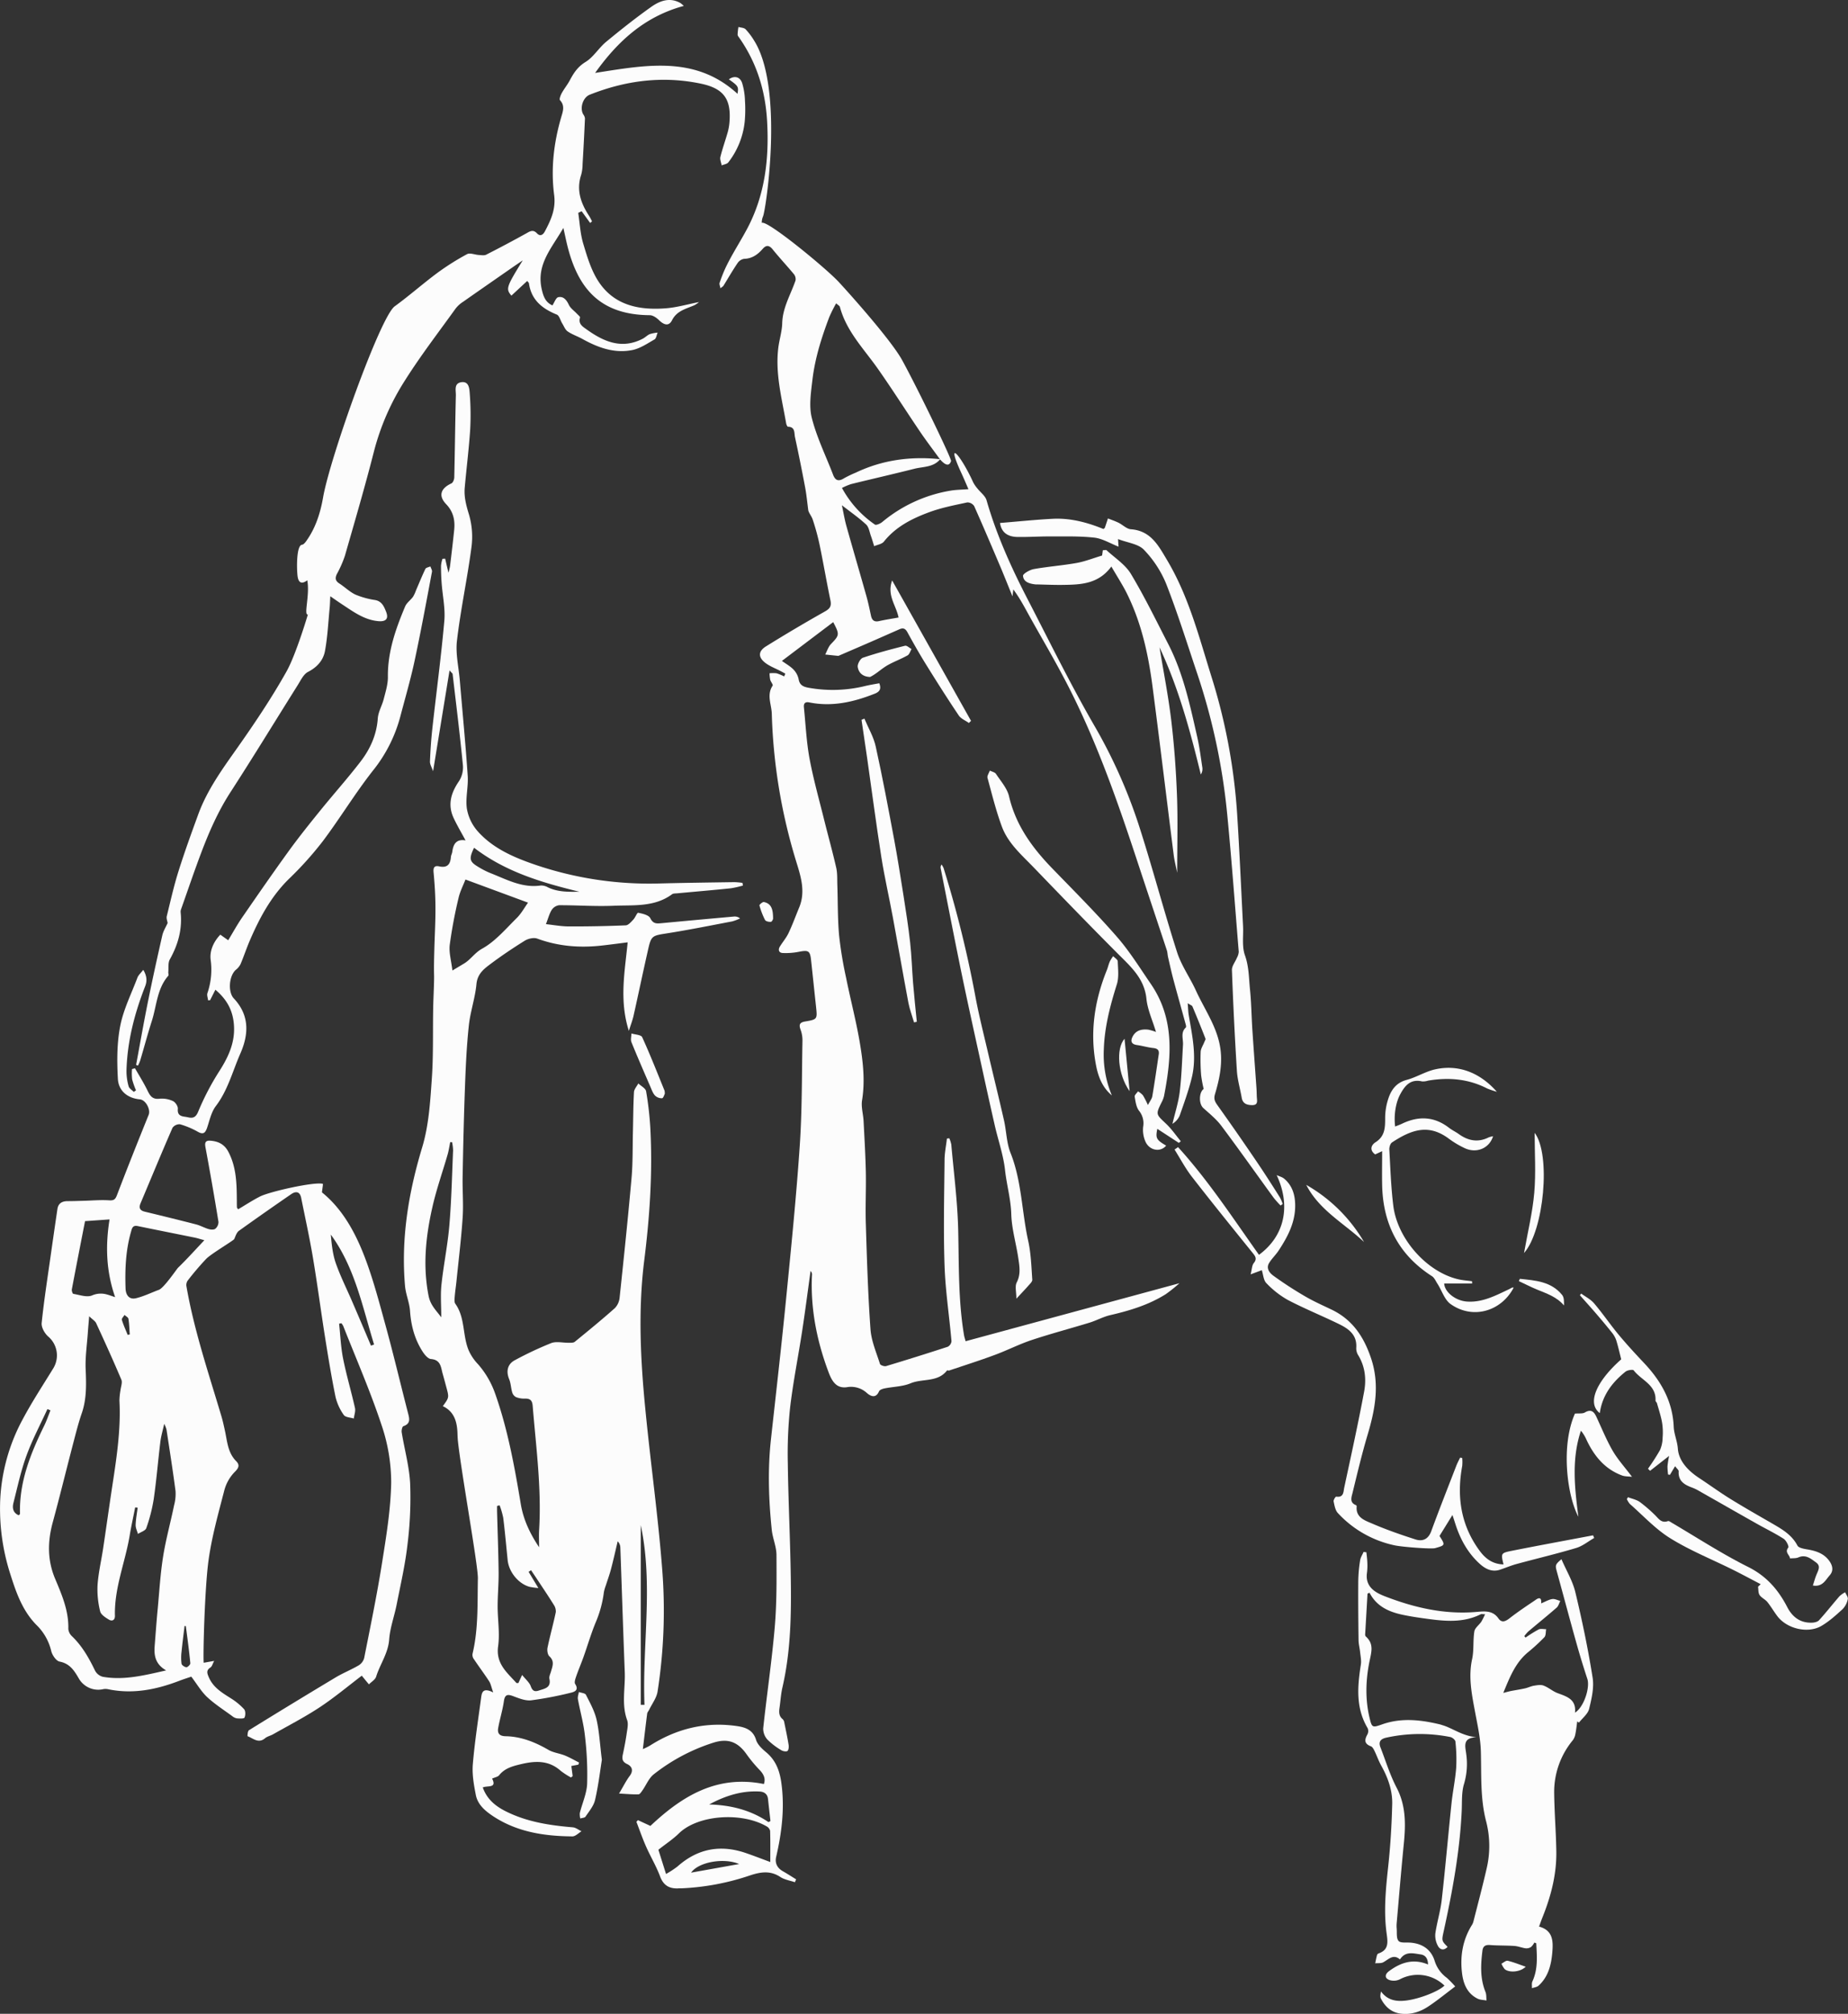 <svg xmlns="http://www.w3.org/2000/svg" width="991.29" height="1080" viewBox="0 0 991.29 1080"><rect x="0" y="0" width="991.29" height="1080" fill="#333333" stroke="none"/><g id="Слой_2" data-name="Слой 2"><g id="war92_376394698"><g id="war92_376394698-2" data-name="war92_376394698"><path d="M398.51 474.92a52 52 0 0 1-6.41 1.46c-9.61 1-19.23 1.81-28.84 2.71-.94.09-2.09.0-2.77.51-9.49 7-20.68 5.71-31.36 6.16-9.73.42-19.51-.32-29.27-.28a5.7 5.7.0 0 0-3.92 2.52c-1.26 2-1.86 4.45-3.09 7.62 4.13.44 8.18 1.21 12.23 1.22q15.29.06 30.57-.58c1.38-.05 2.84-1.79 4-3s2.08-3.86 2.69-3.74c2.34.46 5.67 1.22 6.49 2.91 1.47 3 3.31 2.93 5.82 2.69q19.49-1.83 39-3.57a4.48 4.48.0 0 1 3.33 1 24.63 24.63.0 0 1-4.17 1.59c-11.47 2.18-22.92 4.49-34.45 6.32-8.82 1.41-9 1.11-10.92 9.73-2.61 11.49-5 23-7.59 34.54-.54 2.42-1.46 4.75-2.53 8.12-5.21-16.41-2.17-31.71-.63-47.47-4.84.61-9.21 1.19-13.59 1.69-11.91 1.37-23.53.5-34.9-3.69-1.89-.69-4.92.0-6.74 1.14-6.62 4.12-13.12 8.5-19.34 13.22-3.21 2.43-6.09 5.12-6.55 10.07-.69 7.39-3.25 14.61-4.06 22-1.15 10.63-1.66 21.34-2.05 32-.62 16.44-1 32.88-1.3 49.33-.14 7.33.51 14.7.0 22-.76 11.37-2.16 22.68-3.31 34-.27 2.7-.71 5.39-.92 8.1-.1 1.34-.34 3.06.33 4 5.31 7.44 3.79 16.78 7.08 24.8a25.79 25.79.0 0 0 5.14 7.65 48.08 48.08.0 0 1 9.07 15.55c6.84 19.27 10.46 39.38 13.83 59.5 1.41 8.42 5 15.86 9.8 23.05.0-3-.16-6.07.0-9.09 1.39-22.37-1.64-44.5-3.44-66.71-.24-3-1.38-4-4.26-3.91a11.67 11.67.0 0 1-4.78-.85 4.23 4.23.0 0 1-1.95-2.52c-.69-2.32-.73-4.87-1.64-7.08-1.71-4.18-.93-8.07 3.1-10.17a187.08 187.08.0 0 1 19.45-9.15c2.75-1.06 6.24-.13 9.39-.19 1.12.0 2.54.09 3.28-.52 7.27-5.92 14.52-11.86 21.52-18.08a9.53 9.53.0 0 0 2.53-5.68c2.26-21.35 4.5-42.7 6.39-64.09.72-8.1.53-16.29.73-24.43.17-7.2.18-14.41.57-21.6.09-1.59 1.52-3.11 2.33-4.67 1.45 1.39 3.91 2.61 4.18 4.21a173.75 173.75.0 0 1 2.29 20.22c1.23 23.56-.35 47-3.28 70.38-3.39 27-2 54 .67 80.85 2.8 28.52 6.82 56.93 9 85.49a282.72 282.72.0 0 1-2.53 65c-.53 3.39-2.94 6.49-4.5 9.73-.34.71-1 1.37-1.08 2.11-.81 6.2-1.52 12.41-2.31 19a34.71 34.71.0 0 0 3.8-1.87c14.31-9.11 29.85-12.93 46.7-10.47 4.4.64 8.58 2 10.21 7.36.76 2.52 3.16 4.8 5.31 6.58 5.41 4.47 7.44 10.23 8.33 17 1.76 13.31.14 26.26-2.84 39.17-.77 3.34.52 6 3.61 7.75 2.41 1.36 4.73 2.88 7.09 4.34-.21.51-.43 1-.65 1.54-2.63-.91-5.58-1.34-7.83-2.82-5.43-3.6-10.75-2.66-16.35-.8a131.64 131.64.0 0 1-36.3 6.87c-.81.0-1.63.0-2.44.06-4.68.1-7.66-1.76-9.41-6.43-2-5.39-5-10.39-7.36-15.67-2-4.45-3.57-9.06-5.33-13.6l.81-.91 6.7 3.1c16.87-15.91 35.6-27.55 60.86-22.47 1-2.75.0-5.09-2.12-7.36a74.52 74.52.0 0 1-7-8.37c-4.64-6.7-9.89-8.91-17.69-6.52a100.52 100.52.0 0 0-32.2 17c-2.68 2.06-4.08 5.76-6.13 8.67-.59.83-1.39 2.11-2.12 2.13-3.2.08-6.41-.23-10.42-.44 2.38-4 3.8-6.9 5.71-9.45 2.14-2.86 1.23-5.14-1.36-6.35s-2.85-2.75-2.33-5.15c.83-3.84 1.56-7.71 2.12-11.6.32-2.26.92-4.84.19-6.83-3.11-8.52-.93-17.19-1.27-25.77-.87-22.28-1.57-44.57-2.38-66.85a4.89 4.89.0 0 0-1.41-3.28c-1.17 4.9-2.25 9.82-3.53 14.69-.8 3.07-1.91 6.06-2.87 9.09a21.35 21.35.0 0 0-1 3.45 60.55 60.55.0 0 1-4.08 15.5c-2.68 6.28-4.56 12.9-6.87 19.34-1.27 3.56-2.76 7-4 10.61-.42 1.22-1 3-.47 3.83 2.22 3.46-.52 4.29-2.59 4.77a191.56 191.56.0 0 1-21 4c-3 .35-6.39-1-9.39-2.13s-4.69-1.33-5.25 2.63c-.69 4.82-2.18 9.51-3.05 14.31-.51 2.87.61 4.39 4 4.45 8.35.16 15.85 3.19 23 7.34 2.63 1.51 5.91 1.84 8.78 3 2.62 1.06 5.09 2.51 7.62 3.79l-.42 1.12-3.74.71c.25 1.88.48 3.65.71 5.42l-.91.75a41.09 41.09.0 0 1-5.52-3.58c-6.42-5.75-13.68-5.39-21.38-3.55-4.41 1.06-8.6 2.14-11.63 5.91-.73.91-2.3 1.14-3.78 1.81 2.72 5.34-2.4 3.61-5 4.75 2.26 6.45 7.06 10.23 12.74 13 11.18 5.52 23.24 7.35 35.51 8.38 1.62.13 3.14 1.38 4.7 2.12-1.63 1-3.27 2.76-4.9 2.75-15.14-.13-29.82-2.35-42.77-11-4.14-2.78-8-6.1-9-11.16-1.06-5.41-2.07-11.05-1.63-16.47 1-11.9 2.85-23.73 4.44-35.58.37-2.78.77-5.87 6.51-3-1.07-3-1.34-4.71-2.2-6-2.74-4.19-5.75-8.2-8.52-12.37a3.84 3.84.0 0 1-.29-2.73c3.09-13.22 2.5-26.71 2.78-40.11.14-6.68-9-57.38-10.7-73.56-.14-1.34-.2-2.69-.24-4-.18-6.24-1.66-11.83-7.87-14.76 3.4-4.62 3.4-4.62 1.88-10.21-.64-2.35-1.25-4.71-1.93-7.06-1-3.49-.93-7.56-6.31-8-1.67-.14-3.52-2.46-4.62-4.21-4.16-6.56-6.08-13.81-6.61-21.6-.31-4.5-2.28-8.88-2.68-13.38-2.21-25.42 1.85-50 9.21-74.35 3.49-11.54 4.28-24 5.12-36.17 1-13.69.46-27.46.84-41.19.1-3.47.5-12.1.42-14.83-.13-4.47.0-8.94.12-13.41.19-7.57.65-15.15.61-22.72.0-6.38-.4-12.78-1-19.13-.26-2.71.53-3.74 3-3.22 4.34.94 6-1.08 6.29-5.05.07-.92.62-1.81.74-2.75.52-4.14 2.17-7 7.12-6.13-2.25-4.2-4.52-8-6.39-12-3.32-7.14-1.44-13.48 2.86-19.75a13.72 13.72.0 0 0 2.12-8.48c-1.6-16.36-3.62-32.68-5.53-49 0-.29-.45-.55-1.65-1.93-3 18.36-5.83 35.69-8.83 54.08-.72-2.14-1.73-3.71-1.67-5.24.24-6 .64-11.94 1.3-17.87 2.12-19.19 4.7-38.34 6.4-57.56.58-6.66-.95-13.5-1.44-20.27-.23-3.11-.35-6.24-.33-9.36a16.83 16.83.0 0 1 .78-3.63l1.44-.09c.52 2.19 1 4.39 1.77 7.54a35 35 0 0 0 .84-3.48c.78-6.48 1.57-13 2.23-19.45.53-5.2-.43-9.79-4.33-13.86-4.28-4.48-2.93-8.46 2.85-11.12.84-.39 1.5-2.09 1.53-3.19.34-14.69.49-29.38.85-44.06.06-2.57-1.14-6.34 2.85-7 4.14-.64 4.4 3.3 4.58 5.86a148.12 148.12.0 0 1 .26 19.42c-.68 10.43-2 20.82-2.93 31.24-.46 5.06.83 9.71 2.33 14.61a42.52 42.52.0 0 1 1.25 17.58c-2.21 16.68-5.78 33.18-7.75 49.88-.84 7.11 1 14.53 1.57 21.8 1.43 16.92 3.06 33.82 4.2 50.75.39 5.83-1.28 11.86-.45 17.57a24.65 24.65.0 0 0 5.86 12.17c8.09 9.07 19.06 13.84 30.3 17.72A189.8 189.8.0 0 0 354 473.8c13.31-.34 26.62-.51 39.93-.71a37.61 37.61.0 0 1 4.35.4C398.34 474 398.43 474.44 398.51 474.92zM268 807.3l-1.37.35c0 .92.0 1.84.0 2.77.29 10.94.71 21.89.84 32.83.06 6.06-.52 12.13-.53 18.2.0 7.15 1.24 14.44.26 21.44-1.3 9.28 4.7 14 9.77 19.63.18.21.75.07 1.1.09l2-4.33c1.92 2.4 3.89 4 4.62 6 .93 2.61 2.11 3.15 4.51 2.31 3-1 6.55-1.46 5.51-6.25-.26-1.2.5-2.64.87-3.94.79-2.82 2-5.49-.89-8.13-.95-.88-1.28-3.14-1-4.58 1.34-6.4 3.11-12.71 4.45-19.11a6.31 6.31.0 0 0-1.14-4c-2.82-4.55-5.83-9-8.78-13.47-1.11-1.68-2.24-3.35-3.35-5l-1.32.86 5.24 8.69A35.76 35.76.0 0 1 284 851c-6-1.7-11.05-8-11.69-14.3-.76-7.55-1.44-15.11-2.36-22.64A43.68 43.68.0 0 0 268 807.3zM249.68 471.69c-1.2 3.11-2.92 6.39-3.71 9.89a250.35 250.35.0 0 0-4.72 25.13c-.51 4.18.83 8.59 1.43 13.77l6.27-3.75c3.6-2.17 5.69-5.78 9.75-8 7-3.9 12.59-10.56 18.47-16.37 2.47-2.44 4.17-5.64 6.07-8.27zM413.19 998.61c0-6.25.08-11.5-.09-16.74a3.73 3.73.0 0 0-1.85-2.37c-13.41-7.81-36.94-6.28-47.17 3.84-3.06 3-6.76 5.41-10.91 8.68 1.09 3.46 2.48 7.89 4.1 13a52.77 52.77.0 0 0 6.12-4c11-9.8 23.41-11.94 37.16-7.07C404.36 995.26 408.12 996.72 413.19 998.61zM242.5 612.55h-1c-.46 2.23-.78 4.5-1.41 6.68-2.7 9.38-6 18.62-8.14 28.12-3.56 15.67-5.23 31.44-2.06 47.59 1 5.08 4 7.71 6.81 11.55.0-6.24-.49-11.94.1-17.52 1.13-10.64 3.34-21.18 4.24-31.84 1.13-13.38 1.42-26.84 2-40.26A25.25 25.25.0 0 0 242.5 612.55zm11.79-157.9c-2.85 6-2.49 7.47 2.42 10.36a43.25 43.25.0 0 0 6.17 3.16c8.77 3.42 17.2 8.21 27.22 6.72a7.33 7.33.0 0 1 3.83 1c5.41 2.59 11.13 2.42 16.87 2.35C290.8 473.37 271.22 467.64 254.29 454.65zM412.23 977.2l1.06-.57c-.44-3.94-.91-7.88-1.32-11.83-.28-2.66-2-3.82-4.39-4-9.73-.56-18.61 2.31-27.18 6.94C391.89 968.05 402.62 970.67 412.23 977.2zm-68.52-62.9h2c-1.25-32.17 4.83-64.42-2-96.36zm52.79 85.38c-8.4-3.55-21.89-1-25.78 4.62z" fill="#fcfcfc"/><path d="M194.07 898.67c-7.28 5.52-14.67 11.73-22.66 17s-16.55 9.67-24.89 14.41c-1.41.81-3.16 1.15-4.37 2.16-3.56 3-6.33.0-9.32-1.09-.15-.06.0-2.81.73-3.24q23.19-14.34 46.58-28.37c4-2.37 8.3-4.08 12.27-6.41a6.67 6.67.0 0 0 2.93-3.88c3.32-16.8 6.81-33.59 9.5-50.5 2.3-14.45 4.73-29 5-43.62A96.06 96.06.0 0 0 204.58 764c-5.94-17.9-13.53-35.25-20.45-52.83a8.38 8.38.0 0 0-1-1.53l-1.23.26c.68 6.24.92 12.57 2.14 18.7 1.78 8.9 4.38 17.63 6.37 26.49.4 1.76-.39 3.77-.63 5.67-1.84-.59-4.5-.63-5.36-1.89a27.87 27.87.0 0 1-4.44-9.71c-2.17-10.64-3.93-21.36-5.63-32.08-2.26-14.23-4.12-28.51-6.51-42.71-1.8-10.69-4.15-21.29-6.28-31.93-.7-3.47-2.88-3.72-5.37-2-9.38 6.45-18.73 13-28 19.63-1.26.91-1.85 2.85-2.52 4.41-.35.83-12.2 7.78-15 10.59a149.19 149.19.0 0 0-10 11.73 4.16 4.16.0 0 0-.67 3c4.14 23.82 11.91 46.67 18.78 69.77.81 2.72 1.39 5.53 2 8.31 1.15 5.52 1.52 11.26 5.83 15.66 2 2 1.69 3.57-.74 5.91a22.24 22.24.0 0 0-5.62 10.13c-3.2 12.34-6.67 24.72-8.4 37.31-2.08 15.15-3 51.64-2.58 54.85l5.62-1c-.88 1.63-1.16 3-2 3.53-2.36 1.53-1.81 3.07-.9 5.2 2.36 5.53 7.1 8.34 11.85 11.34a34 34 0 0 1 7.11 5.86c.81.91.79 3.23.21 4.47-.31.66-2.66.53-4.06.42a5.38 5.38.0 0 1-2.53-1.2c-4.56-3.35-9.38-6.42-13.5-10.26-3.16-3-5.4-6.88-8.46-10.91-1.65.57-4.08 1.33-6.45 2.24C84 906.08 71.46 908.66 58.32 906a7.19 7.19.0 0 0-2.8-.14 12 12 0 0 1-13.1-5.45c-2.47-4.26-4.82-8.21-10.45-9.3-1.86-.36-4-3.53-4.51-5.75a28.57 28.57.0 0 0-7.94-13.92C12 863.77 8.63 854 5.52 844.16A114.41 114.41.0 0 1 .1 804.76 100.43 100.43.0 0 1 12 761.5c5-9.44 10.92-18.45 16.53-27.58a13.3 13.3.0 0 0-2.73-17.19c-1.87-1.67-3.69-4.89-3.45-7.19 1.25-12.15 3.15-24.23 4.86-36.34q1.76-12.41 3.59-24.81c.46-3.09 2.54-4.22 5.49-4.22s5.61-.11 8.42-.18c4.57-.12 9.16-.54 13.71-.26 2.5.15 3.38-.3 4.31-2.75 5.49-14.42 11.22-28.76 17-43.07 1.16-2.87-1.53-8-4.68-8.32-6.33-.57-11.44-4.28-11.82-11-.52-9.41-.54-19.11 1.25-28.3 1.73-8.92 6-17.37 9.25-26 .54-1.41 1.87-2.53 3.12-4.16 1.92 3.2 2.15 5.89 1 8.84-5.68 14.53-9.57 29.48-10 45.16A29.66 29.66.0 0 0 69 582.59c.32 1.17 1.8 2 2.76 3l1.19-.86a41.77 41.77.0 0 1-2.07-5.9 28.69 28.69.0 0 1-.07-5.49l1.6-.42c2.3 4 4.81 8 6.82 12.16 1.39 2.89 2.77 4.62 6.43 4.16a13.82 13.82.0 0 1 7.11 1.27c1.29.59 2.75 2.78 2.62 4.11-.42 4.42 2.92 4 5.31 4.56s4.15.45 5.53-2.81a139.77 139.77.0 0 1 11.17-21.52c5.4-8.37 9.26-16.76 7.89-27.06-.92-6.9-4.09-12.21-9.75-17l-2.82 5.58-1.08.14c-.15-1.32-.76-2.79-.37-3.92A38.74 38.74.0 0 0 113 514.75c-.65-5 1.75-9.93 5.18-13.49l4.24 3c2.57-4.24 4.84-8.4 7.51-12.27 8.24-11.95 16.49-23.89 25-35.64 5.41-7.46 11.19-14.66 17-21.83 7.09-8.76 14.63-17.17 21.49-26.11 5.17-6.73 8.61-14.32 9.23-23.12.25-3.54 2.31-6.91 3.2-10.44 1-3.9 2.27-7.9 2.22-11.84-.15-13.43 4.16-25.67 9.24-37.74.84-2 2.93-3.41 4.25-5.23a18.81 18.81.0 0 0 1.62-3.52c1.66-3.82 3.21-7.68 5-11.41.35-.72 1.76-.91 2.68-1.34.31.95 1 2 .87 2.83-3 16-5.95 32-9.37 47.95-2.13 9.94-5 19.72-7.59 29.58a78.08 78.08.0 0 1-14.72 29.14c-9.55 12.15-17.59 25.48-26.88 37.85a184.57 184.57.0 0 1-18.25 20.3c-9.62 9.48-15.77 21-21 33.18-1.76 4.12-3.16 8.39-4.91 12.51a9.11 9.11.0 0 1-2.49 3c-3.66 3.18-4.38 11.85-1.1 15.34 8.44 9 8.09 19.12 3.53 29.51-4.18 9.5-6.7 19.73-13.19 28.26-2.44 3.22-3.33 7.67-4.68 11.64-1 2.84-2.11 3.73-5 2.09a43.71 43.71.0 0 0-9.54-4 4.61 4.61.0 0 0-4 1.88c-5.86 13.42-11.45 27-17.13 40.46-1 2.35-.48 3.86 2.17 4.51 9.2 2.23 18.4 4.47 27.56 6.84 2.34.6 4.5 1.86 6.82 2.53 1.12.32 2.82.42 3.56-.2a4.77 4.77.0 0 0 1.67-3.68q-3.27-20.1-7-40.12c-.52-2.79.38-3.6 2.78-3.4 4.15.33 7.42 1.93 9.51 5.91 4.37 8.29 4.5 17.22 4.56 26.21.0 1.22.0 2.45.06 3.67.0.22.27.43.62 1 3.91-2.31 7.72-4.82 11.76-6.88 5.07-2.59 29.06-8 33.67-6.8.22.06-.24 2.59-.45 4.59 10.84 8.74 17.8 21.28 22.9 34.62 4.7 12.27 8 25.08 11.5 37.78 4.18 15.3 7.83 30.75 11.8 46.1.78 3 1.38 5.57-2.53 6.9-.62.22-1.07 2.23-.89 3.3 1.5 9.24 4.1 18.4 4.54 27.67a202.73 202.73.0 0 1-1.47 32.75c-1.23 10.75-3.7 21.37-5.79 32-1.24 6.26-3.55 12.39-4 18.69-.56 7.43-4.91 13.22-7 19.93-.51 1.62-2.54 2.76-3.87 4.11C196.66 901.86 195.49 900.43 194.07 898.67zM47.83 705.9c-.31 3.82-.54 6.36-.72 8.91-.45 6.49-1.43 13-1.16 19.45.34 8.07.58 16-2.11 23.74-1.85 5.35-3.21 10.87-4.65 16.35-3.66 14-7.1 28.12-10.9 42.11-2.8 10.27-2.91 20.27 1.26 30.19 3.63 8.63 7.36 17.23 7.1 26.93a6.1 6.1.0 0 0 1.93 3.91C44.09 882.77 47.73 889.22 51 896a6.61 6.61.0 0 0 4.12 3.26c11.36 2 22.25-.76 34-3.42-5.75-3.27-6.56-7.91-6.16-13 .53-6.75 1-13.51 1.66-20.25.86-9.27 1.41-18.61 2.87-27.79s4-18.3 5.88-27.46a23.62 23.62.0 0 0 .79-7.66c-1.43-11-3.17-22-4.86-33.06a14.72 14.72.0 0 0-1.21-3c-.8 3.61-1.7 6.57-2.07 9.6-1.25 10.22-2.08 20.5-3.55 30.68a87.61 87.61.0 0 1-4 15.64c-.47 1.38-2.93 2.09-4.48 3.11-.44-1.61-1.28-3.23-1.23-4.83.1-3.08.69-6.15 1.08-9.23l-1.34-.16c-1 5.15-2.16 10.27-3 15.44-2.45 14.26-8.24 27.91-7.85 42.69.06 2.31-1.5 3.08-3.2 2.06-1.86-1.11-4.32-2.68-4.73-4.47a48.42 48.42.0 0 1-1.4-14c.46-6.61 2-13.14 3-19.72 1.55-10.34 3-20.7 4.54-31 2.43-16 5.07-32 4.2-48.24a35.44 35.44.0 0 1 .57-5.59c.2-1.9 1.12-4.12.47-5.67-4.32-10.25-8.94-20.38-13.6-30.48C50.82 708.3 49.47 707.52 47.83 705.9zm61.79-40.77c-2.53-.7-3.8-1.12-5.09-1.38-10.22-2.08-20.45-4.1-30.67-6.21-2.78-.57-3.08 1.27-3.62 3.2C67.42 670.65 67 680.8 67.35 691c.13 3.49 1.89 6.11 5.58 5.24 4.23-1 8.22-3 12.33-4.52 2.69-1 9.56-11.17 10.25-11.84C100.15 675.39 104.48 670.58 109.62 665.13zm-64-10.23c-2.32 11.87-4.75 24.21-7.08 36.56-.15.77.38 2.37.78 2.43 3.35.56 7.21 2 10 .88a11.72 11.72.0 0 1 8.1-.52c1.19.32 2.35.76 4.34 1.41-4.91-14.13-5.22-27.69-3-41.68zM199 721.68l1.66-.64c-6.25-20.21-10.27-41.27-23.21-58.93.47 5.33 1 10.64 2.75 15.55 2.43 6.88 5.74 13.45 8.63 20.17C192.27 705.77 195.64 713.73 199 721.68zm-188.95 91c.36-.41.68-.6.67-.79-.48-17.1 5.67-32.36 13-47.3 1.3-2.65 2.25-5.47 3.35-8.21l-1.63-.69c-3.75 8.19-8 16.18-11.11 24.61s-4.94 17.16-7.15 25.81C6.54 808.8 7 811.38 10.08 812.66zM99.69 872.1 99 872c-.55 4.6-1.16 9.2-1.61 13.81a24.86 24.86.0 0 0 0 6.45c.14.8 1.68 1.84 2.62 1.87.7.0 2.15-1.44 2.08-2.13C101.47 885.36 100.54 878.73 99.69 872.1zM68.5 715.92l1.11-.29c-.21-2.79-.27-5.6-.72-8.35-.13-.79-1.37-1.39-2.1-2.08-.51.88-1.63 1.95-1.42 2.63C66.19 710.59 67.42 713.24 68.5 715.92z" fill="#fcfcfc"/><path d="M504.33 246.27c-3.6 4.4-9 3.92-13.8 5.12-11.32 2.86-22.71 5.45-34 8.23a34.66 34.66.0 0 0-4.89 2.07 56.55 56.55.0 0 0 17.65 19.63c.69.49 2.95-.52 4-1.4a76.85 76.85.0 0 1 36.65-16.79c2.91-.49 5.9-.5 9.55-.78-1.35-3.09-2.48-5.79-3.7-8.43-8.71-18.74-.86-10.81 6.25 4.77a17 17 0 0 0 2.21 3.23c1.67 2.14 4.27 4 4.95 6.38 5.32 18.53 13.21 36 22 53 11.61 22.45 22.75 45.17 35.35 67.06a278.73 278.73.0 0 1 24 53.17c7.43 22.87 13.51 46.18 20.83 69.08 2.32 7.26 7 13.73 10.18 20.74 4.78 10.42 11.73 19.92 13.17 31.79 1 8.2-.71 16-3 23.67-.74 2.47-.11 3.9 1.27 5.84q11.12 15.58 21.85 31.45c4 5.94 7.88 12 11.73 18.12a21.42 21.42.0 0 1 1.48 3.47l-1.14.83a53.67 53.67.0 0 1-3.71-4.15c-9.37-12.87-18.54-25.88-28.08-38.61-2.68-3.57-6.29-6.47-9.64-9.5-2.63-2.38-2.27-8.61.18-10.25a65.89 65.89.0 0 1-1.36-7.28 104.46 104.46.0 0 1-.26-12.63c.09-1.8 1.33-3.54 2-5.32.24-.59.75-1.33.57-1.78q-3.37-8.67-7-17.27c-.21-.48-1-.71-2.52-1.68.23 2.75.25 4.67.58 6.54 1.88 11 4.33 22 1.65 33.17-1.68 7-4.16 13.73-6.52 20.5a9.66 9.66.0 0 1-3.9 4.44c1.35-5.74 3.21-11.41 3.92-17.23 1-8.34 1.24-16.77 1.74-25.17.18-3.13-1.4-6.5 1.49-9.22.27-.26.16-1.07.0-1.57-2.2-8.09-4.49-16.15-6.66-24.25-1.06-4-1.93-8-2.85-12-.27-1.18-.26-2.44-.63-3.58-5.23-15.84-10.54-31.66-15.76-47.51-11.36-34.47-23.34-68.71-40.62-100.78C564 351 558 340.82 552.26 330.5c-2.69-4.84-5.23-9.75-8.71-14.39-.09.82-.19 1.64-.43 3.74-2.29-5.58-4.12-10.16-6-14.7-4.79-11.26-9.56-22.53-14.55-33.71a4.42 4.42.0 0 0-3.69-2c-6.87 1.49-13.86 2.82-20.42 5.25-9.18 3.39-17.94 7.76-24.32 15.77-1.08 1.35-3.44 1.67-5.22 2.46-.58-1.85-1.11-3.72-1.77-5.55-.75-2.08-1.08-4.71-2.55-6.07-3.89-3.61-8.3-6.67-13-10.33.88 4.08 1.45 7.64 2.41 11.08 3.51 12.52 7.18 25 10.7 37.49 1 3.51 1.73 7.09 2.5 10.66.53 2.43 1.72 3.48 4.34 2.9 3.4-.77 6.86-1.28 10.45-1.93-1.25-6.46-6.37-11.84-3.44-19.89l42.31 75.31-1.15 1.14c-1.83-1.32-4.23-2.26-5.41-4-6.06-9-11.88-18.2-17.61-27.43-3.51-5.66-6.8-11.46-10-17.31-1.11-2-2.33-2.36-4.25-1.51q-7.28 3.22-14.55 6.41c-5.84 2.55-11.7 5.06-17.55 7.59a2 2 0 0 1-.76.26c-2.31-.22-4.62-.48-6.93-.72 1-1.9 1.66-4.15 3.09-5.63 4.55-4.71 4.72-5.08 1.19-11.74l-27.51 20.8c2.22 1.61 4.48 2.84 6.19 4.61a10.55 10.55.0 0 1 2.77 5.18c.55 3.24 2.52 4.07 5.27 4.59a73.14 73.14.0 0 0 30.75-1c2.35-.55 4.75-.93 7.25-1.4 1.22 3.11.13 4.59-2.46 5.61-11.31 4.47-22.84 7.13-35.06 4.67-2.25-.46-3.12.54-2.91 2.59.92 9.16 1.35 18.43 3 27.46 2.07 11.12 5.17 22.06 7.89 33.06 2.12 8.52 4.49 17 6.44 25.53.68 3 .49 6.16.6 9.25.3 9 .14 18.07.94 27a211 211 0 0 0 3.76 22.79c2.3 11.46 5.3 22.8 7.27 34.31 1.76 10.34 3 20.78 1.29 31.38-.58 3.58.62 7.42.81 11.14.48 9.06 1 18.12 1.21 27.18.19 9.31-.3 18.65.0 28 .59 18.84 1.15 37.69 2.5 56.49.45 6.29 3.15 12.45 5.09 18.59.22.7 2.34 1.44 3.28 1.16q16.6-5 33.08-10.37a3.82 3.82.0 0 0 2-3c-1.18-13.5-3.26-27-3.72-40.48-.64-18.84-.18-37.71.0-56.56.0-3.88.83-7.75 1.27-11.62l1.27-.15a15.73 15.73.0 0 1 1.08 3.37c1.34 15.28 3.34 30.56 3.7 45.87.43 18.87.0 37.74 3.14 56.44.15.9.47 1.77.84 3.16l114.7-31.11a83.21 83.21.0 0 1-7.27 5.83c-9.16 5.78-19.35 8.86-29.82 11.28-3.78.87-7.3 2.83-11 4-10.38 3.18-20.89 5.94-31.19 9.37-6.75 2.24-13.15 5.54-19.83 8-8.07 3-16.26 5.59-24.41 8.34-.36.12-1-.21-1.18.0-5 6.45-13.15 4.2-19.56 6.87-4.28 1.78-9.28 1.79-13.94 2.73-1.07.22-2.59.75-2.94 1.55-1.75 4.07-4.62 2.56-6.51.92a12.57 12.57.0 0 0-10.81-3.11c-4.87.62-7.51-2.15-9.59-7.61-6.44-17-9.93-34.44-9.07-52.67a2.52 2.52.0 0 0-.75-2.06c-1.49 10.71-2.86 21.43-4.5 32.12-2.09 13.68-4.85 27.28-6.46 41a234 234 0 0 0-1.25 30.19c.28 20.39 1.3 40.77 1.6 61.16.3 19.71.0 39.42-4.47 58.81-.77 3.29-1 6.72-1.45 10.09-.37 2.58-.84 5.13 1.66 7.08a3.28 3.28.0 0 1 .8 1.83c.82 4 1.67 7.93 2.3 11.93.17 1.07.0 2.78-.67 3.23s-2.41.13-3.29-.45a37.29 37.29.0 0 1-7.4-5.66 8.8 8.8.0 0 1-2.28-6c1.94-18.1 4.63-36.14 6.19-54.27 1.1-12.84 1-25.8.93-38.7.0-4.53-2.06-9-2.53-13.57-1.67-16.12-2.21-32.26-.44-48.43 2.75-25 5.62-50 8.09-75 2.71-27.46 5.49-54.93 7.36-82.45 1.28-18.7 1.1-37.51 1.46-56.27a16.4 16.4.0 0 0-1-6c-1-2.73-.55-3.94 2.47-4.45 6.56-1.11 6.53-1.23 5.8-8.05-.89-8.24-1.74-16.48-2.64-24.72-.56-5.18-1.37-5.6-6.56-4.6a36.11 36.11.0 0 1-8.67.65c-2.11-.11-2.6-1.76-1.45-3.57 1.52-2.42 3.42-4.64 4.62-7.2 2.11-4.47 3.8-9.13 5.69-13.71 3.84-9.29.26-18.23-2.27-26.75A297.92 297.92.0 0 1 414 382.8c-.14-5-2.88-10.07.45-15.08.35-.53-1-2.06-1.31-3.2a21.68 21.68.0 0 1-.35-3.44 16.94 16.94.0 0 1 3.77.0 26 26 0 0 1 4.08 1.69c.2-.5.41-1 .62-1.5-.84-.45-1.67-.91-2.51-1.35-2.75-1.45-5.77-2.55-8.21-4.41-3.9-3-3.89-6.2.3-8.83Q426.41 337 442.39 328c2.75-1.55 3.72-2.85 3.07-6-2.07-9.93-3.77-19.94-5.83-29.88a124.17 124.17.0 0 0-3.69-13.5c-.59-1.81-2-3.35-2.37-4.93-.55-4.11-.93-8.26-1.69-12.33q-2.53-13.5-5.44-26.94c-.48-2.17.22-5.5-3.77-5.56-.37.0-.91-1.29-1-2-2.33-13.32-5.85-26.53-4.19-40.24.54-4.46 2-8.86 2.11-13.31.24-8.41 4.56-15.35 7.15-22.92a4.28 4.28.0 0 0-.92-3.4c-3.71-4.48-7.71-8.72-11.35-13.24-1.89-2.34-3.51-2.37-5.32-.31-2.7 3.09-5.71 5.27-10.08 5.38a5.33 5.33.0 0 0-3.47 2.33c-2.65 3.93-5 8-7.51 12.07-.25.41-.76.66-1.64 1.39-.22-1.28-.68-2.21-.45-2.89a78.5 78.5.0 0 1 3.27-8.27c3.41-7.13 7.76-13.74 11.47-20.7 9.64-18.1 11.88-37.61 10.74-57.77-.91-16.27-5.52-31.23-14.88-44.65-.38-.55-.94-1.17-.94-1.77a31.58 31.58.0 0 1 .45-4.09c1.31.38 3 .37 3.83 1.22a35.78 35.78.0 0 1 4.64 6.18c15.91 25.37 6.43 89.64 4.76 94.08a8.38 8.38.0 0 0-.71 3.58c2.76-1.66 33.17 23.26 40.85 31.24 2.22 2.31 28.06 30.7 34.49 42.47 9 16.49 26.55 52.95 26.19 54-.93 2.86-2.9 2.53-5.91-.87-3.58-4.95-7.3-9.81-10.73-14.87-7.62-11.24-14.88-22.73-22.7-33.84-7.47-10.62-16.82-20-20.3-33.1-.14-.52-.9-.88-2-1.88a77.25 77.25.0 0 0-3.7 7.4c-4.1 10.85-7.62 21.92-9 33.45-.8 6.89-2 14.28-.31 20.77 2.65 10.4 7.52 20.24 11.38 30.33 1.25 3.25 3.06 3.65 5.92 1.84a58.89 58.89.0 0 1 6.25-3C473.44 246.61 488.6 244.63 504.33 246.27z" fill="#fcfcfc"/><path d="M73 571.1c2.11-11.31 4.09-22.66 6.37-33.94 2.39-11.87 5-23.71 7.69-35.52.53-2.34 1.91-4.49 2.86-6.63-.16-1.07-.75-2.46-.47-3.65 2-8.05 3.79-16.17 6.28-24.07 3.23-10.29 6.92-20.44 10.62-30.57 4.56-12.46 12.11-23.14 19.72-33.9 9.79-13.84 19.34-27.95 27.62-42.71 5.1-9.08 11.44-30.46 11.45-30.56-2.36.49 1.17-10.5-.32-18.33-3.26 2.45-4.81 1-5.21-2.31-.48-4-.67-16.49 2.41-16.77.82-.08 1.7-1.19 2.28-2 5-7 7.54-15 9-23.36 3.71-21.29 30.65-96.85 38.42-102.5s15-12.06 22.69-17.78a135 135 0 0 1 16.12-10.19c1.55-.85 4.16.31 6.28.43 1.34.08 2.92.39 4-.16q10.86-5.52 21.53-11.44c2-1.13 3.62-2.21 5.7.0 1.63 1.73 3.18.94 4.21-1 3.25-6.12 6-12 5-19.61-1.82-14-.21-27.94 3.76-41.57.86-3 2.2-6.19-.62-9.22-.5-.53.3-2.64.93-3.78 1.28-2.34 3-4.42 4.27-6.77 2.11-4 4.29-7.38 8.5-9.95s7.07-7.49 11-10.77C333 15.94 341 9.59 349.3 3.71 353.88.47 359.24-1.63 365 1.64a18.39 18.39.0 0 1 1.8 1.53c-20.71 5.6-35.24 18.64-47.57 35.94 27.16-4.22 53.8-9.51 76.38 11.21.63-3.85.46-4.14-4.64-7.78 2.91-2.08 6-1.45 7.15 2.06a36.91 36.91.0 0 1 1.5 9.56 72.11 72.11.0 0 1-.13 10.9 42.85 42.85.0 0 1-8.79 22c-.69.92-2.37 1.11-3.59 1.64-.26-1.51-1-3.13-.7-4.49 1.11-4.48 2.67-8.84 3.94-13.28a27.9 27.9.0 0 0 .93-5.21c1.06-12.54-3-18.28-15.35-20.86-20.44-4.27-40.29-1.72-59.58 5.93-3.67 1.45-5.45 7.13-3.51 10.51a4.62 4.62.0 0 1 .94 2.16q-.54 12.28-1.28 24.57a22 22 0 0 1-.73 5.65c-2.71 8.15-.27 15.23 4.16 22 .62.95 1.1 2 1.65 3l-1 .91L312 113.27l-1.83.89c.84 5.51 1.09 11.2 2.68 16.49 2.1 7 4.24 14.26 8.15 20.25 8.47 13 22 15.57 36.33 14.43 5.76-.46 11.43-2.13 17.64-3.34a17.51 17.51.0 0 1-2.34 1.64c-4.49 2-9.51 2.91-12.14 8.11-1.76 3.49-4.44 2.43-6.95.0-1.32-1.3-3.31-2.69-5-2.7-26.43-.19-38.37-14.09-44.13-37-.72-2.88-1.31-5.8-2.21-9.81-6.16 10.71-14.4 19.35-11.73 32.3 1 4.87 2.34 7.67 5.85 9.26 1.08-1.6 1.88-4.14 3.16-4.41 2.82-.58 4.44 1.53 5.69 4.16.88 1.85 2.86 3.17 4.32 4.74.61.66 1.79 1.57 1.65 2-1.11 3.57 1.63 5 3.68 6.5 9.14 6.51 18.78 10.7 30 4.85 1.32-.69 2.39-1.87 3.74-2.44a20.54 20.54.0 0 1 4.2-.81c-.54 1.26-.74 3.13-1.69 3.67-3.83 2.18-7.7 4.85-11.89 5.69-9.64 1.93-18.48-1.33-26.86-6-2.56-1.42-5.43-2.34-7.82-4-1.34-.92-2-2.83-2.94-4.32s-1.51-4.15-2.89-4.71c-7.82-3.17-13.66-7.82-14.93-16.73.0-.34-.43-.62-.94-1.3l-8.48 7.87c-3.09-3.67-2.74-4.61 6.09-18.92-1.69 1.16-3.4 2.3-5.09 3.47-9 6.26-18 12.5-27 18.81a15.83 15.83.0 0 0-3.89 3.53c-9.18 12.78-18.82 25.29-27.2 38.58A131.62 131.62.0 0 0 200.62 242c-4.78 18.8-10.26 37.43-15.61 56.08a59.42 59.42.0 0 1-4.26 9.69c-1.1 2.2-.93 3.73 1.25 5.14 3 1.92 5.57 4.54 8.72 6a43.75 43.75.0 0 0 10.54 2.9c3.62.67 4.76 3.56 5.82 6.2 1.55 3.85-.08 5.5-4.23 5.11-7.53-.7-13.33-5.07-19.33-9-1.9-1.24-3.74-2.55-6.35-4.35-.13 2.56-.15 4.25-.31 5.92-.76 7.79-1.12 15.67-2.52 23.35-.9 5-4.15 8.75-9.1 11.29-2.49 1.29-4 4.69-5.68 7.33-12 19.09-23.74 38.35-36 57.29-6.53 10.12-11.32 21-15.54 32.14-3.83 10.13-7.3 20.39-10.91 30.6a3.83 3.83.0 0 0-.21 1.57c.95 9.11-1.38 17.39-5.83 25.32-1 1.83-.59 4.5-.79 6.79-.06.65.32 1.56.0 1.92-6.11 7-6.22 16.14-8.87 24.36-2.24 7-4.11 14.07-6.2 21.09A18.34 18.34.0 0 1 74 571.49z" fill="#fcfcfc"/><path d="M826.69 859.9c2.44-1 4.15-2.06 6-2.33 1.35-.19 2.84.65 4.27 1-.62 1.21-1 2.75-1.92 3.58-5 4.36-10.18 8.53-15.25 12.82a19.85 19.85.0 0 0-2.14 2.5l.68.77a73.9 73.9.0 0 1 7-4.36c1.11-.54 2.68-.13 4.05-.15-.29 1.48-.07 3.43-1 4.36a104.51 104.51.0 0 1-9 8.23c-6.58 5.58-9.56 13.24-13 21.59 1.81-.45 2.91-.77 4-1 2.55-.5 5.13-.87 7.66-1.44 1.64-.36 3.19-1.17 4.84-1.43s3.63-.63 5.12-.05c2.66 1 4.93 3.09 7.6 4.07 5 1.84 10 3.35 9.25 10.43 4.76-2.92 8.16-13.43 6.61-18.12q-3.22-9.78-6-19.71c-3.53-12.6-6.88-25.25-10.36-37.87-.91-3.33-.88-3.75 2.48-6.58 2.62 6.07 6 11.64 7.45 17.66 3.64 15.16 6.83 30.45 9.27 45.84.85 5.39-.54 11.33-1.88 16.78-.68 2.73-3.56 4.92-5.45 7.35l-.92-.65c-.32 2.27-.54 4.55-1 6.79a7.86 7.86.0 0 1-1.37 3.3 43.43 43.43.0 0 0-10 28.14c.1 10.56 1 21.11 1.15 31.66.17 12.28-2.91 24-7.46 35.29-.6 1.49-1.12 3-1.79 4.87 7.48 2 7.61 7.83 7.11 13.7-.57 6.72-2.1 13.2-7.41 18-.87.78-2.33.91-3.52 1.34.06-1.22-.24-2.61.24-3.64 3.09-6.68 2.41-13.59 2.07-20.48l-1.05-.36a8.21 8.21.0 0 1-1.67 2.31 4.54 4.54.0 0 1-2.89.78c-2.05-.25-4-1.12-6.09-1.27-4.33-.3-8.69-.16-13-.49-2.5-.19-3.87.5-4.18 3.08-.92 7.47-1.29 14.87 1.64 22.07.56 1.38.39 3 .56 4.58-1.62-.31-3.42-.27-4.84-1-5.74-2.87-7.73-8.33-8.35-14.12-1-8.83.45-17.35 5.19-25.1a6.83 6.83.0 0 0 .89-1.82c2.44-9.61 5-19.19 7.2-28.86a52.61 52.61.0 0 0-.26-25c-3.27-12.44-2.51-25.05-2.87-37.67-.2-7.1-1.81-14.2-3.12-21.24-1.74-9.37-3.67-18.6-1.57-28.26 1.05-4.82.41-10 1.2-14.87.31-1.89 2.54-3.42 3.75-5.21a38.41 38.41.0 0 0 2-4c-1.31.0-1.89-.18-2.29.0-8.85 4.46-18.18 3.87-27.55 2.62-4.85-.65-9.71-1.32-14.49-2.34-7.3-1.57-13.89-4.48-17.65-11.82l-1.08.51q-.63 10.89-1.26 21.77a1.63 1.63.0 0 0 .31 1.16c4.52 4 3.05 8.36 2 13.47-2 9.86-2.35 20 0 30 1.31 5.57 1.52 5.55 6.91 3.66 10.29-3.61 20.64-2.41 30.95.07.52.13 1 .32 1.56.48 5.24 1.6 10.5 5.74 18 6.37-7.71.34-6 4.91-5.51 9.07a37.74 37.74.0 0 1-1.21 16.08c-1.34 4.43-1 9.39-1.21 14.13-1 21.94-5 43.46-9.69 64.85-1.1 5-1.11 5.08 2.1 8.31-2.08 2.26-4.15 1.49-5.23-.6a11.6 11.6.0 0 1-1.34-6.57c.87-6 2.74-12 3.43-18 1.95-17.28 3.45-34.62 5.26-51.92.67-6.3 2-12.54 2.49-18.85A86.29 86.29.0 0 0 780.7 934c-.09-.91-1.67-2.22-2.74-2.43a83.72 83.72.0 0 0-34.39.35c-3 .67-4.25 2.18-3.08 5.19 2.81 7.2 5.06 14.7 8.62 21.51 5.1 9.74 4.95 19.78 3.92 30.17-1.41 14.19-2.58 28.4-3.83 42.6a16.08 16.08.0 0 0 0 2.86c.2 2.29-.26 5.21 1 6.67 1 1.21 4.09.75 6.25.91 6.51.48 11.25 3.66 13.14 9.86a17.78 17.78.0 0 0 6.47 9 53.62 53.62.0 0 1 4.52 4.65c-5.08 3.82-9.51 7.46-14.26 10.63-4.48 3-9.55 4.67-15.07 3.93-5-.67-8.31-3.77-10.53-8.08-.47-.93-.27-2.2.07-3.79 3.6 4.86 8.36 5.49 13.53 4.85 7.11-.87 17.42-4.91 20.5-8a20.54 20.54.0 0 0-23.91-3.37 7.52 7.52.0 0 1-5.54.4c-2.68-.92-2.62-3.07-.26-4.8 6.21-4.58 12.88-6.9 20.91-3.56-.09-3.43-1.55-5.06-4-5.4-3.88-.53-8.1-1.91-11.06 2.7-3.62-3.15-6.08.0-9 1.54-1.2.62-2.84.38-4.28.53.31-1.51.58-3 1-4.51a1.48 1.48.0 0 1 .88-.81c5.62-2 4.84-6.23 4.21-10.93-1.63-12.07-.37-24.11.93-36.18 1.17-10.92 1.82-21.91 2.1-32.89.19-7.3-2.25-14.15-5.82-20.57-1.45-2.59-2.43-5.44-3.73-8.12-.44-.89-1.06-2.06-1.87-2.36-3.67-1.36-3.49-3.51-1.87-6.41a3.93 3.93.0 0 0 .12-3.31c-6.47-10.84-5.49-22.39-3.65-34.11.34-2.16-.17-4.46-.4-6.69s-.81-4.27-.84-6.42c-.14-10.6-.23-21.21-.15-31.81a77.41 77.41.0 0 1 1-11c.23-1.56 1.22-3 1.86-4.5l1.5.19c.17 1.74.43 3.47.49 5.21a31.46 31.46.0 0 1-.16 5.66c-1.13 7.5 4.23 10.67 9.54 12.72 15.82 6.13 32.17 9.92 49.37 8.38 4.29-.38 8.57-.83 11.6 3.51 1.71 2.44 3.64 1.68 5.85.0 4.47-3.5 9.22-6.66 13.93-9.83C825.2 856.87 827.05 856.27 826.69 859.9z" fill="#fcfcfc"/><path d="M599.73 289.11c.16 2.45.24 3.6.27 4.07-4.36-1.69-8.58-4.34-13-4.84-8.06-.9-16.26-.61-24.41-.65-5.56.0-11.13.37-16.7.29s-8.71-2.57-9.48-7.5c9.45-.77 18.86-1.76 28.29-2.25s18.56 1.94 27.2 5.48c.39-.33.68-.46.75-.67.58-1.65 1.12-3.32 1.67-5 1.91.76 3.86 1.42 5.7 2.32 2.24 1.11 4.32 3.31 6.58 3.48 10.71.78 14.79 8.75 19.44 16.55 11.61 19.47 17.15 41.24 23.81 62.54a313 313 0 0 1 13.76 73.51c1.28 20 2.15 40.09 3.18 60.14.27 5.27-.69 10.95 1 15.71 2.17 6.1 2.11 12.22 2.72 18.34.74 7.26.81 14.57 1.29 21.85.68 10.41 1.47 20.81 2.19 31.22.1 1.47.11 3 .17 4.44.08 2 .89 4.49-2.34 4.54-2.66.0-5.17-.59-5.75-3.94-.83-4.82-2.28-9.59-2.59-14.43q-1.68-27-2.66-54.09c-.07-2.14 1.77-4.33 2.66-6.53a7.91 7.91.0 0 0 1-3.24c-2-24.38-3.77-48.78-6.13-73.12a339.9 339.9.0 0 0-16-75.65c-5.46-16.23-10.56-32.61-16.79-48.55a58.08 58.08.0 0 0-12-18.35C610.55 291.68 604.89 291.1 599.73 289.11z" fill="#fcfcfc"/><path d="M631.91 615.2c16.25 17.86 29.46 38.12 43.42 57.76 13.83-10.13 17.19-26.32 9.49-42.74 1.39.65 3 1 4.13 2 4.34 3.71 5.77 8.72 5.8 14.24.06 9.14-4 16.78-8.81 24.12-1.55 2.37-3.69 4.35-5.16 6.75-1.8 2.94.32 5.42 2.29 6.85a200.51 200.51.0 0 0 17 11.05c4.56 2.67 9.43 4.83 14.21 7.12 11.16 5.35 17.24 14.45 21.14 26 4.79 14.19 2.22 27.54-1.83 41.16-3.06 10.26-5.53 20.71-8.07 31.12-.56 2.3-1.72 5.2 1.82 6.57a.8.8.0 0 1 .4.67c-.58 6 4.4 7.54 8.25 9.2 7.57 3.27 15.4 6 23.25 8.51 4 1.3 7-.19 8.55-4.54 4.31-11.72 8.9-23.34 13.41-35 .57-1.46 1.33-2.86 2-4.29l1.15.16a23.61 23.61.0 0 1 0 4.29c-3.05 16.54-.73 31.95 9.5 45.69 3.1 4.15 7 7 12.66 7.1-1.44-5.9-1.48-6.11 4.49-7.3 14.49-2.88 29-5.54 43.53-8.29.21.47.42.94.62 1.41-3.2 1.83-6.21 4.34-9.65 5.37-10.52 3.15-21.22 5.67-31.81 8.55-3 .81-5.84 2-8.74 3-4.42 1.58-8-.18-11.15-3-6.53-5.9-10.57-13.37-13.2-21.68-.35-1.12-.73-2.24-1.49-4.55-2.69 4.36-4.84 7.82-6.94 11.23 3.2 5 3.09 5-2.4 6.55-2 .55-17.58-.61-21.77-1.53a57.73 57.73.0 0 1-30.35-17.29c-1.4-1.5-1.82-4.07-2.28-6.23-.16-.77 1-2.63 1.39-2.58 4.13.61 3.84-2.7 4.32-4.92 3.67-17.12 7.45-34.23 10.66-51.43 1.25-6.71.53-13.55-3.29-19.68a6.92 6.92.0 0 1-.93-3.91c.44-7-4.27-10.19-9.51-12.73-9-4.38-18.37-8.18-27.26-12.84a49 49 0 0 1-11.46-9c-1.54-1.54-1.65-4.5-2.44-6.93l-6 2.22c.72-2.79.7-4.79 1.66-6 1.72-2.13 1.12-3.39-.38-5.24-11-13.63-22.05-27.27-32.8-41.11-3.51-4.53-6.22-9.69-9.29-14.57z" fill="#fcfcfc"/><path d="M596.15 303.83c-7 9.48-16.52 9.72-26 9.85-4.76.07-9.52-.16-14.27-.26-.14.0-.28.0-.41.0-3.1-.36-6.45-1.19-6.71-4.6-.08-1.1 3.61-3.23 5.8-3.62 7.59-1.36 15.33-1.92 22.92-3.27 4.47-.8 8.79-2.52 13.69-4 .06-.41.22-1.55.4-2.84.79.0 1.67-.27 2 0 4.44 4.1 9.95 7.6 13 12.59 7.32 12.19 13.55 25 20.07 37.69 8.11 15.75 11.73 32.95 15.6 50 1.22 5.41 1.91 10.95 2.74 16.45a5.44 5.44.0 0 1-.85 3.54c-5.67-23.3-11.9-46.33-22.15-68.2 2.14 13.07 4.73 26.09 6.3 39.23 1.59 13.35 2.56 26.8 3.07 40.23s.11 26.84.11 41.45c-.76-3.81-1.49-6.56-1.85-9.37-3.81-30.19-7.45-60.41-11.39-90.59-2.32-17.73-6.17-35.11-14.43-51.18C601.61 312.81 599.05 308.82 596.15 303.83z" fill="#fcfcfc"/><path d="M632.35 612.93l-11.56-7.53c-1 5.06-.55 5.87 4.74 9-2.92 3.58-8.7 2.8-11-1.94a15.59 15.59.0 0 1-1.32-8.21 10.64 10.64.0 0 0-2.25-8.58c-1.51-2-1.87-4.95-2.3-7.56-.14-.81 1.14-1.86 1.77-2.81a11.39 11.39.0 0 1 2.63 2.08 45.05 45.05.0 0 1 2.69 5.26c1.12-2.16 2.14-3.37 2.36-4.72 1.27-7.48 2.35-15 3.46-22.5.32-2.21-.67-3.12-2.92-3.36-3-.32-5.84-1.19-8.78-1.61-3.18-.45-3.52-2.25-2.27-4.62 1.78-3.35 4.92-4 8.38-3.62a28 28 0 0 1 4.11 1.23c-1.86-6.22-4.53-11.9-5.13-17.79-1.12-11-8.52-17.33-15.52-24.36-15.12-15.17-30-30.56-44.88-46-6.48-6.73-13.82-13-17.15-22-3.14-8.49-5.32-17.34-7.7-26.1-.3-1.11.79-2.61 1.24-3.92 1.13.58 2.71.86 3.32 1.79 2.57 3.9 6 7.71 7 12.05 3.64 15.61 12.57 27.72 23.42 38.88 11.63 12 23.43 23.81 34.4 36.37 6.82 7.8 12.35 16.75 18.24 25.34 12.84 18.74 11.12 39.28 7.08 60.06a13.89 13.89.0 0 1-1.31 3.41c-3.21 6.51-3.07 6.34 2.36 11.47 3 2.81 5.31 6.26 7.94 9.41z" fill="#fcfcfc"/><path d="M898.55 786.31l-2.77 4.63-1-.14a36.34 36.34.0 0 1-.33-4.4 53.28 53.28.0 0 1 .88-5.6l-10.21 8L884 787.68a116 116 0 0 0 6.44-10 17.2 17.2.0 0 0 1.41-6.7 33.66 33.66.0 0 0-.3-8.09c-.62-3.5-1.77-6.9-2.73-10.33-.15-.5-.8-1-.78-1.4.47-8.52-7.66-10.93-11.7-16.23-.45-.59-3.36-.14-4.43.72-7.15 5.73-12.45 12.73-13.76 22.19-6.89-5.17-2.12-16.75 11.49-28.83-.92-3.6-1.66-7-2.7-10.31a13.39 13.39.0 0 0-2.37-4.12c-2.79-3.5-5.68-6.93-8.6-10.33-2.78-3.24-5.66-6.4-8.49-9.6l.67-.92c2.38 1.75 5.19 3.14 7 5.33 4.56 5.35 8.52 11.21 13 16.61s9.2 10.5 14 15.59c9 9.62 15.1 20.45 15.66 34 .17 3.89 1.9 7.52 2.21 11.68.51 6.7 5.63 11.93 11.5 15.78 5.56 3.65 10.93 7.6 16.58 11.09 7.5 4.64 15.19 9 22.83 13.42 5.19 3 10.27 6 13.24 11.67.64 1.21 3.19 1.69 5 2 4.55.75 8.8 2 11.76 5.79 2 2.56 2.9 5.54.51 8.2-2.21 2.47-3.84 6.33-9 5.42.77-2.33 1.27-4.27 2.05-6.08.95-2.19 2.19-4.44-.27-6.23-2.78-2-5.51-4.51-9.55-2.76-1.33.58-3 .39-4.49.55-.14-1.9-3-3.22-.93-5.82.48-.61-1.11-3.83-2.47-4.71-4.68-3-9.71-5.42-14.56-8.16-10.27-5.79-20.51-11.66-30.77-17.47a23 23 0 0 0-3.63-1.78c-4.19-1.52-7.7-3.48-7.36-8.83C900.46 788.35 899.46 787.6 898.55 786.31z" fill="#fcfcfc"/><path d="M789.68 688.34h-15c.22 4.55 6 9.27 12.27 9.69 8.29.56 15.29-3.22 22.42-6.57.61-.29 1.18-.66 1.8-.93.21-.09.51.0.77.06-6.77 12.85-22.08 17.14-33.84 8.77-3.2-2.28-4.61-7.06-6.89-10.66-1-1.49-1.71-3.39-3.09-4.28-17.86-11.47-26.31-28-26.72-48.94-.12-5.93.0-11.85.0-18.1l-3.74 1.73c-3.12-2.24-2.22-5 .19-6.52 5.15-3.26 5.17-8 5.16-13.12a33.28 33.28.0 0 1 1.49-9.6c1.56-5.1 4.23-9.16 10.06-10.72 5.2-1.4 10-4.46 15.21-5.64 12.23-2.77 23.9 1.49 33.15 12a44 44 0 0 1-5.17-1.75c-10.09-5.19-20.72-6.09-31.74-4.2a8.85 8.85.0 0 1-3.21.4c-6.23-1.45-9.23 2.32-11.75 7-2.33 4.32-3.46 11-2.68 17.2 1.3-.53 2.49-.94 3.62-1.48 8.86-4.28 17.3-4 25.29 2.17 1.6 1.24 3.49 2.11 5.14 3.29 5 3.63 10.31 4.74 16.08 1.86a12.53 12.53.0 0 1 2.39-.63c-1.93 6.38-8.69 9.32-15 6.47a48.6 48.6.0 0 1-8.75-5.19c-10.55-7.83-19.54-5.15-30.39 2-1 .63-1.58 2.59-1.5 3.88.56 10 .9 20.12 2.13 30.09 2.24 18 18.21 35.72 35.08 39.51 2.34.53 4.76.67 7.14 1z" fill="#fcfcfc"/><path d="M545.2 696.48c0-3.52-.89-6.62.19-8.72 2.26-4.4 1.47-8.68.84-13-1.16-7.88-3.54-15.69-3.77-23.57-.23-8.07-2.47-15.71-3.34-23.61-.89-8.11-3.68-16-5.51-24-2.46-10.77-4.83-21.57-7.18-32.36-3.55-16.26-7.17-32.49-10.54-48.78-3.9-18.9-7.55-37.85-11.3-56.78a2.41 2.41.0 0 1 .49-2 10.74 10.74.0 0 1 1.09 1.95 601.57 601.57.0 0 1 17.11 69.17c1.86 9.93 4.37 19.75 6.66 29.6 2.84 12.16 5.85 24.27 8.61 36.45 1.32 5.79 1.34 12 3.5 17.45 6.06 15.21 6 31.52 9.49 47.18 1.5 6.78 1.7 13.87 2.19 20.84.08 1.06-1.33 2.32-2.22 3.35C549.7 691.7 547.79 693.68 545.2 696.48z" fill="#fcfcfc"/><path d="M463.66 385.38c2.08 5 5 9.85 6.11 15.07 3.65 16.54 6.76 33.2 9.88 49.86 1.86 10 3.4 20 5 30 1.3 8.37 2.63 16.73 3.56 25.14.8 7.19 1 14.45 1.57 21.66.57 7 1.32 13.91 2 20.86l-1.47.34c-1-3.44-2.3-6.83-3-10.34-2.86-15.19-5.49-30.42-8.3-45.61-2-10.92-4.53-21.77-6.25-32.73-2.78-17.7-5.09-35.47-7.63-53.2-1-6.8-2-13.6-3-20.39z" fill="#fcfcfc"/><path d="M944.46 849.61c-5-2.61-10-5.31-15.05-7.82C918.24 836.24 906.55 831.55 896 825c-8-4.94-14.57-12.16-21.72-18.42a10.29 10.29.0 0 1-1.61-2.62l.6-1c2.12.82 4.49 1.27 6.31 2.53a79.38 79.38.0 0 1 8 6.87c2 1.87 3.49 4.72 7.12 3.41.53-.2 1.46.53 2.15.93 13.6 8 26.84 16.64 40.91 23.67 9.89 4.95 16.17 12.27 21 21.62 2.68 5.16 6.89 8.43 13 8.25 1.38.0 3.19-.39 4-1.3 3.81-4.18 7.29-8.65 11-12.92a14.44 14.44.0 0 1 3-2.09c.52 1.24 1.67 2.62 1.42 3.68a10.7 10.7.0 0 1-2.74 5.33c-3.59 3.28-7.28 6.63-11.44 9.06-7.09 4.13-18 1.64-23.27-4.82-2-2.53-3.63-5.43-5.68-8-1.17-1.44-3.17-2.26-4.19-3.77-.77-1.15-.59-2.94-.83-4.44z" fill="#fcfcfc"/><path d="M844.82 758.11c2.19-.2 4.07.13 5.32-.6 3.16-1.86 4.79-.61 6.1 2.17 2.88 6.14 5.42 12.48 8.8 18.33 2.75 4.73 6.53 8.86 10.39 14-2-.24-3.8-.13-5.35-.71-9.25-3.43-15-10.49-19.05-19.11a20.63 20.63.0 0 0-3-4.91c-5 14.91-3.49 30-1.37 46.14C840.59 802.09 837.16 775.33 844.82 758.11z" fill="#fcfcfc"/><path d="M322.85 943.81c-.93 5.78-1.85 13.71-3.64 21.45-.74 3.25-3.21 6.15-5.13 9-.43.66-1.84.67-2.8 1a9.08 9.08.0 0 1-.26-2.94c1.3-5.25 3.7-10.42 3.93-15.7a173.08 173.08.0 0 0-1.2-25.83c-.71-6.58-2.57-13-3.76-19.57-.21-1.2.33-2.53.52-3.8 1.31.48 3.33.6 3.8 1.51 2.18 4.29 4.6 8.65 5.68 13.27C321.45 928.52 321.76 935.09 322.85 943.81z" fill="#fcfcfc"/><path d="M596.41 587.48c-4.73-4-7-9.2-8.25-15-3.74-18-1.24-35.34 5.57-52.23.6-1.51.94-3.12 1.59-4.61a21 21 0 0 1 1.8-2.86c.86.93 2.42 1.84 2.45 2.79.14 4.11.71 8.5-.47 12.29-3.6 11.45-6.61 22.87-7 35A56.79 56.79.0 0 0 596.41 587.48z" fill="#fcfcfc"/><path d="M823.2 607.53C832 619 828.26 659.85 817.51 672c2-11.31 4.57-21.75 5.49-32.34S823.2 618.23 823.2 607.53z" fill="#fcfcfc"/><path d="M466.72 363.06c-4.26-.15-6.19-2.55-6.62-5.36-.24-1.53 1.37-4.48 2.77-4.95 7.42-2.51 15-4.52 22.6-6.43.95-.25 2.32 1.14 3.5 1.77-.7 1.16-1.13 2.82-2.16 3.4-3.4 1.92-7.12 3.27-10.52 5.17-2.54 1.42-4.75 3.39-7.16 5A21.34 21.34.0 0 1 466.72 363.06z" fill="#fcfcfc"/><path d="M356.61 586.58c-.24.43-.78 2.35-1.47 2.41a5.18 5.18.0 0 1-3.86-1.52c-1.2-1.38-1.81-3.3-2.56-5-3.38-7.83-6.8-15.63-10-23.54-.55-1.34-.05-3.11.0-4.68 2 .62 5.18.7 5.76 2 4.3 9.43 8.09 19.1 12 28.7A9 9 0 0 1 356.61 586.58z" fill="#fcfcfc"/><path d="M700.69 635.45a84.24 84.24.0 0 1 31 30.64C721.1 656.11 707.68 649.11 700.69 635.45z" fill="#fcfcfc"/><path d="M815.26 685.83c8.29.88 16.79 1.38 22.7 8.67 1.09 1.35 1 3.63 1 5.63-4.06-4.77-9.48-6.46-14.65-8.6-3.24-1.35-6.37-3-9.56-4.45C814.9 686.66 815.08 686.25 815.26 685.83z" fill="#fcfcfc"/><path d="M605.94 585.21c-6.35-8.94-7.43-22.88-2.72-28.13C604.13 566.51 605 575.86 605.94 585.21z" fill="#fcfcfc"/><path d="M414.69 492.82c-.05.09-.52 1.47-1.16 1.55-1 .14-2.78-.26-3.16-1a40.23 40.23.0 0 1-3-7.81c-.1-.38 1.71-1.94 2.39-1.8C414.08 484.66 414.68 488.14 414.69 492.82z" fill="#fcfcfc"/><path d="M818.42 1054.76c-3.18 3.08-9.07 3.21-11.28 1.29a11.14 11.14.0 0 1-1.74-2.93c1.14-.56 2.43-1.79 3.37-1.56C812.05 1052.35 815.21 1053.65 818.42 1054.76z" fill="#fcfcfc"/></g></g></g></svg>